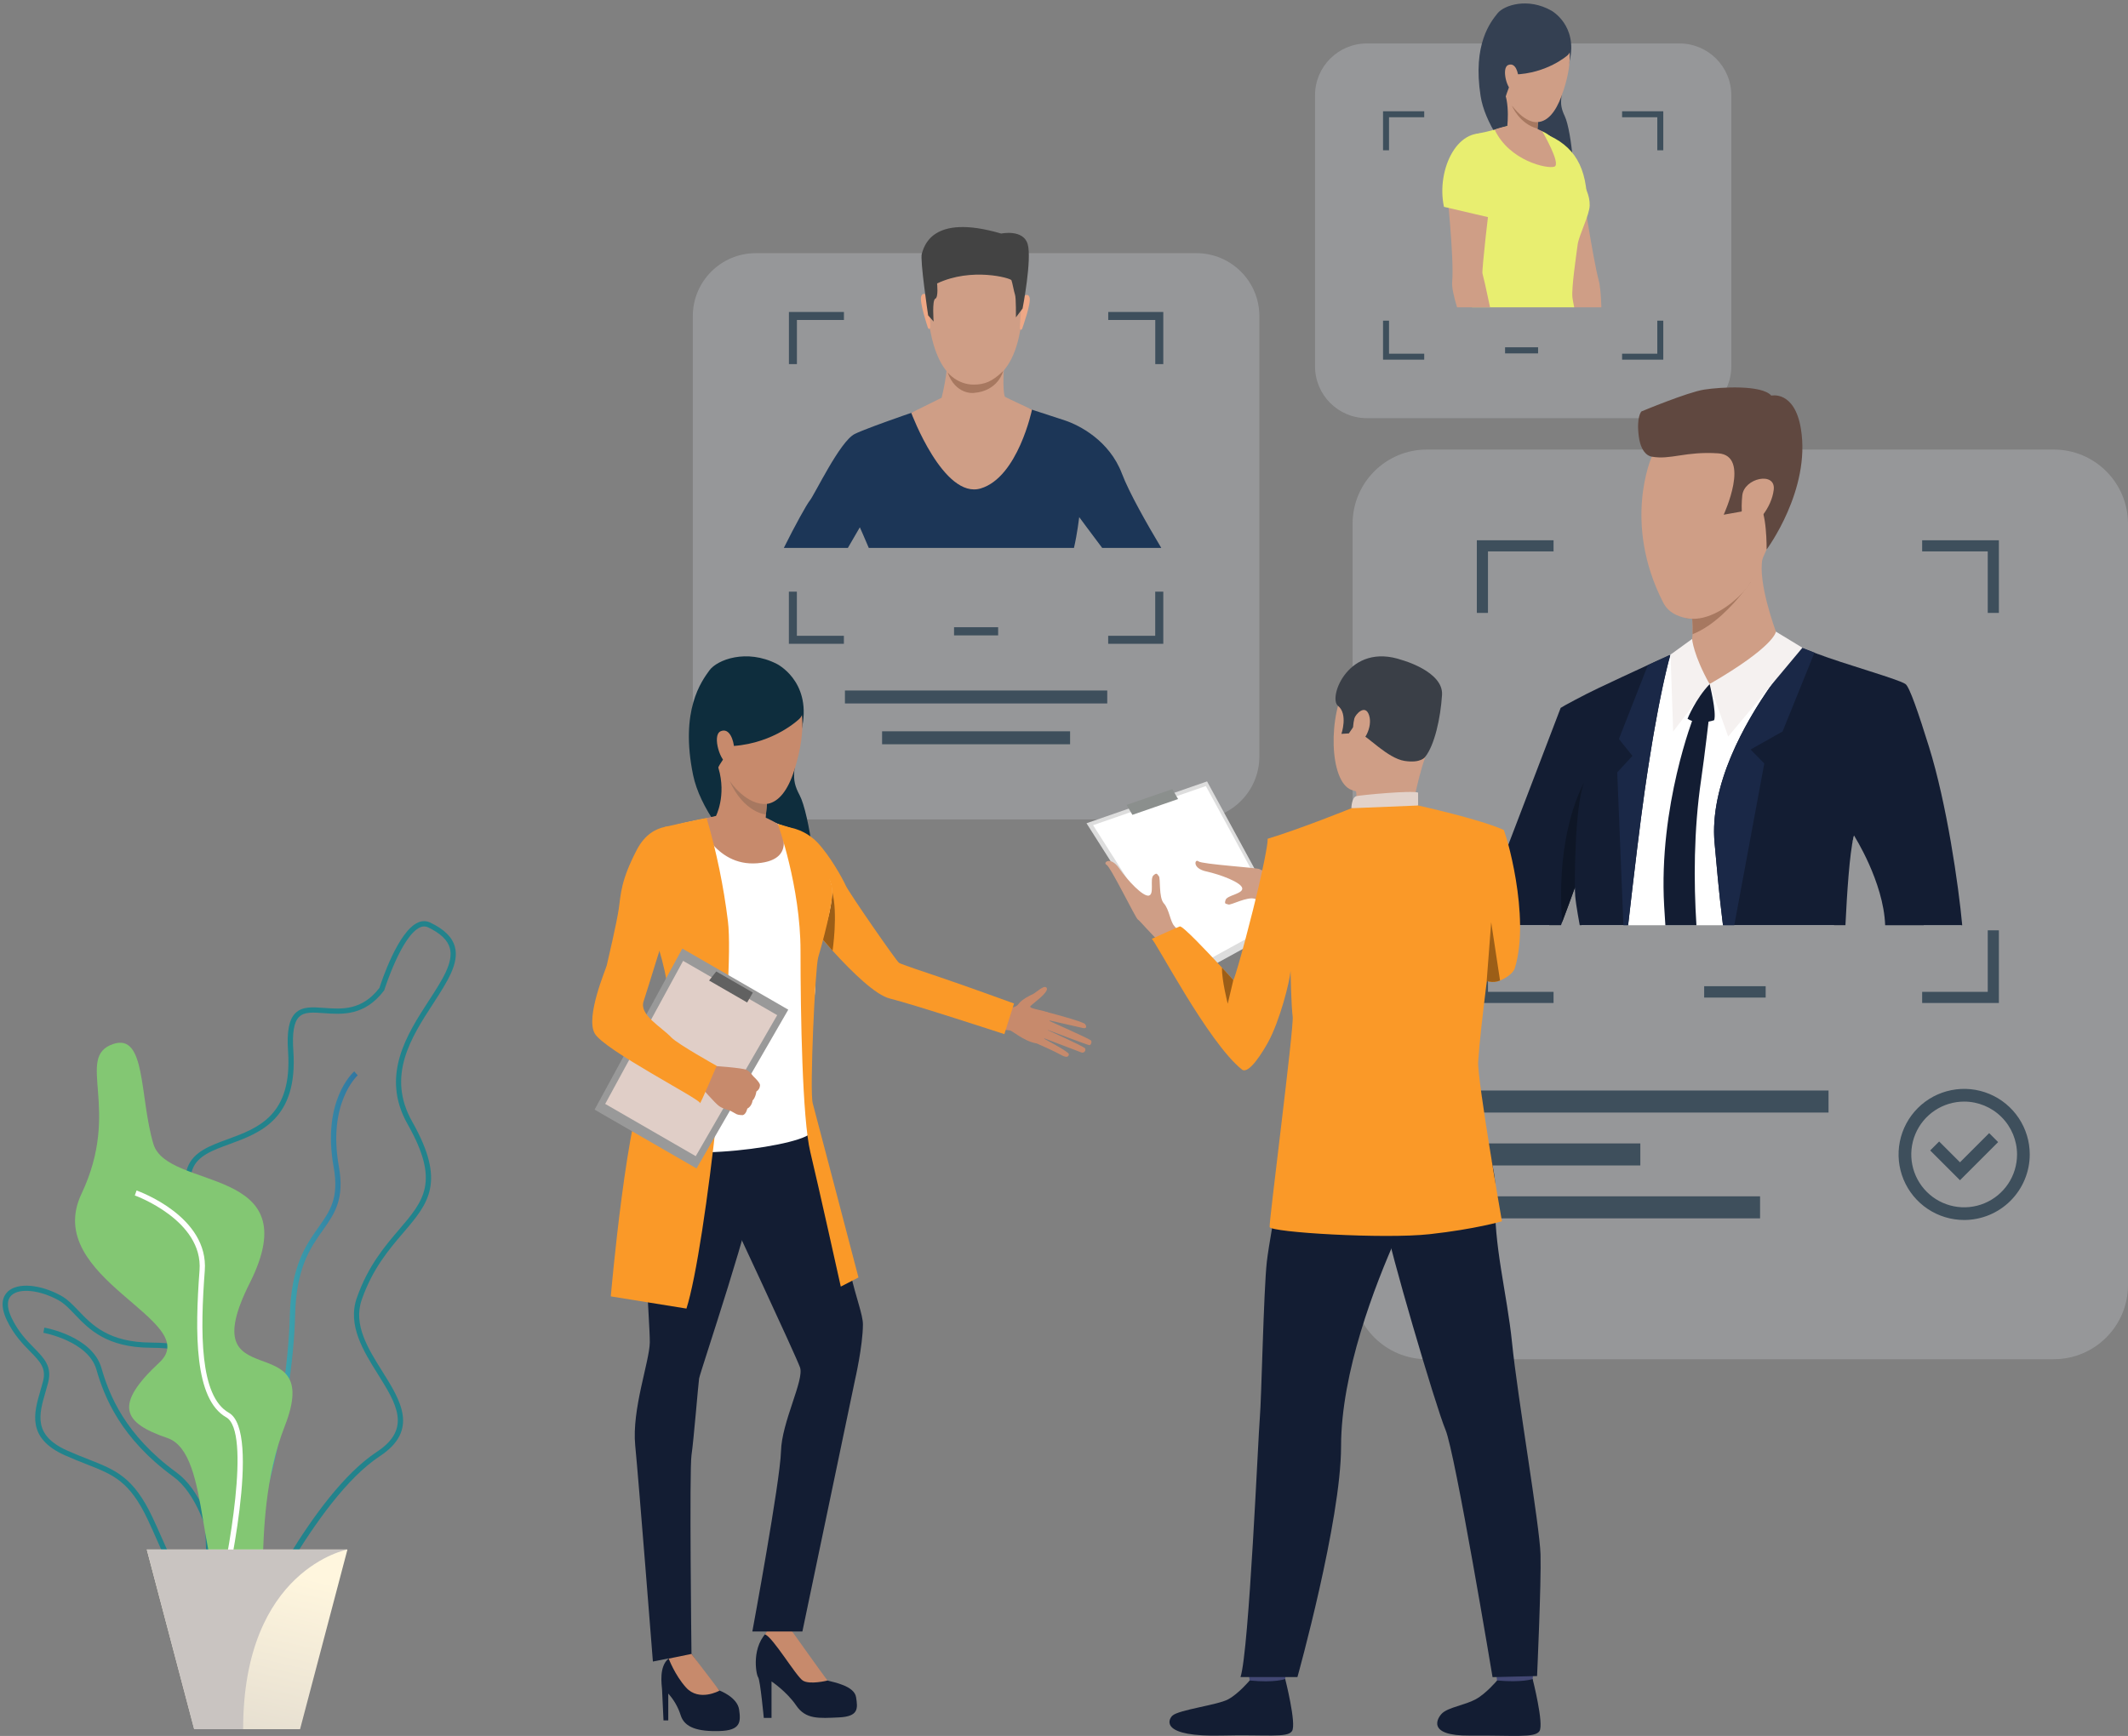 <svg width="614" height="501" viewBox="0 0 614 501" fill="none" xmlns="http://www.w3.org/2000/svg">
<rect x="0" y="0" width="614" height="501" fill="#808080" stroke="none"/>
<path opacity="0.95" d="M345.188 73.064H218.081C208.039 73.064 199.898 81.203 199.898 91.243V218.312C199.898 228.351 208.039 236.49 218.081 236.49H345.188C355.23 236.49 363.371 228.351 363.371 218.312V91.243C363.371 81.203 355.23 73.064 345.188 73.064Z" fill="rgba(187, 190, 196,0.4)"/>
<path d="M319.48 199.285H243.793V203.022H319.48V199.285Z" fill="#3E4F5C"/>
<path d="M308.759 211.062H254.513V214.799H308.759V211.062Z" fill="#3E4F5C"/>
<path opacity="0.95" d="M592.578 129.746H411.689C399.858 129.746 390.267 139.334 390.267 151.162V370.865C390.267 382.693 399.858 392.281 411.689 392.281H592.578C604.409 392.281 614 382.693 614 370.865V151.162C614 139.334 604.409 129.746 592.578 129.746Z" fill="rgba(187, 190, 196,0.4)"/>
<path d="M509.455 284.626H491.709V287.91H509.455V284.626Z" fill="#3E4F5C"/>
<path d="M527.596 314.73H424.34V321.091H527.596V314.73Z" fill="#3E4F5C"/>
<path d="M507.838 345.27H424.34V351.631H507.838V345.27Z" fill="#3E4F5C"/>
<path d="M473.29 330.001H424.34V336.362H473.29V330.001Z" fill="#3E4F5C"/>
<path d="M554.609 155.927V159.14H573.533V176.893H576.744V155.927H554.609ZM426.116 176.893H429.33V159.14H448.254V155.927H426.116V176.893ZM573.533 268.499V286.256H554.609V289.469H576.744V268.499H573.533ZM429.33 268.499H426.116V289.469H448.254V286.256H429.33V268.499Z" fill="#3E4F5C"/>
<path d="M566.727 352.099C562.983 352.099 559.324 350.989 556.211 348.909C553.099 346.83 550.673 343.874 549.241 340.416C547.81 336.958 547.436 333.153 548.168 329.483C548.899 325.812 550.704 322.441 553.352 319.796C556 317.151 559.374 315.351 563.046 314.623C566.718 313.895 570.524 314.272 573.982 315.707C577.439 317.142 580.393 319.57 582.471 322.683C584.548 325.797 585.655 329.456 585.651 333.199C585.64 338.211 583.642 343.015 580.095 346.558C576.548 350.101 571.741 352.093 566.727 352.099ZM566.727 317.927C563.709 317.927 560.758 318.822 558.248 320.498C555.739 322.175 553.783 324.557 552.628 327.345C551.473 330.133 551.17 333.2 551.759 336.16C552.348 339.119 553.802 341.838 555.936 343.971C558.07 346.105 560.789 347.558 563.75 348.146C566.71 348.735 569.778 348.433 572.567 347.278C575.355 346.124 577.739 344.168 579.416 341.659C581.093 339.15 581.988 336.201 581.988 333.183C581.983 329.138 580.374 325.26 577.513 322.4C574.652 319.54 570.773 317.931 566.727 317.927Z" fill="#3E4F5C"/>
<path d="M565.521 340.626L556.924 332.031L559.512 329.444L565.521 335.448L573.942 327.03L576.53 329.62L565.521 340.626Z" fill="#3E4F5C"/>
<path d="M323.723 136.714C320.093 127.109 311.375 122.709 307.259 121.337C305.796 120.85 303.178 119.995 300.419 119.103L290.018 115.75H272.87C272.87 115.75 266.932 117.74 260.618 119.952C254.804 121.991 248.68 124.212 246.616 125.25C242.305 127.4 235.053 142.784 233.599 144.547C232.843 145.454 229.477 151.447 226.161 158.139H244.636C246.588 154.787 248.091 152.187 248.091 152.187C248.091 152.187 249.26 154.749 250.676 158.139H309.872C310.802 154.204 311.391 149.244 311.391 149.244C311.391 149.244 314.561 153.553 318.023 158.139H335.069C330.916 151.186 325.768 142.13 323.723 136.714Z" fill="#1c3657"/>
<path d="M283.488 68.64C283.488 68.64 296.898 70.75 294.856 91.726C292.814 112.702 280.978 110.979 280.187 110.957C279.397 110.936 268.308 111.342 267.443 85.734C267.443 85.734 267.065 66.797 283.488 68.64Z" fill="#CF9E86"/>
<path d="M295.051 85.802C295.051 85.802 296.517 84.234 297.057 85.82C297.596 87.407 295.054 94.496 294.961 94.806C294.961 94.806 294.695 95.425 294.342 95.081C293.988 94.737 295.051 85.802 295.051 85.802Z" fill="#EEA886"/>
<path d="M267.802 85.535C267.802 85.535 266.364 83.94 265.797 85.517C265.23 87.094 267.61 94.22 267.716 94.552C267.716 94.552 267.973 95.171 268.336 94.843C268.698 94.514 267.802 85.535 267.802 85.535Z" fill="#EEA886"/>
<path d="M295.051 89.033L293.13 91.599C293.13 91.599 293.185 85.975 292.876 85.092C292.566 84.209 292.098 81.517 291.84 80.879C291.583 80.24 280.324 77.092 270.381 81.808C270.381 81.808 270.818 85.836 269.864 86.211C268.909 86.586 269.38 92.801 269.38 92.801L267.799 91.019C267.799 91.019 265.385 74.883 265.98 73.201C266.575 71.518 268.478 61.408 288.881 67.41C288.881 67.41 295.24 66.062 296.517 70.453C297.794 74.843 295.051 89.033 295.051 89.033Z" fill="#434343"/>
<path d="M291.682 115.369C291.682 115.351 289.962 114.524 289.962 114.524C289.125 112.665 289.745 104.779 289.745 104.779C289.745 104.779 272.668 100.442 273.155 103.757C273.642 107.072 271.686 114.799 271.686 114.799L262.924 119.137C262.924 119.137 272.259 144.196 282.986 140.962C293.712 137.727 297.766 118.235 297.766 118.235L291.682 115.369Z" fill="#CF9E86"/>
<path d="M273.403 107.45C273.403 107.45 276.152 111.001 280.928 111.001C284.071 111.001 286.327 110.121 289.457 107.069C289.457 107.069 288.1 112.863 280.95 113.402C280.95 113.402 275.768 114.062 273.403 107.45Z" fill="#A77860"/>
<path d="M224.097 191.589C224.097 191.589 233.952 196.407 231.513 209.516C229.074 222.625 227.999 224.388 230.726 229.513C233.453 234.637 236.667 256.484 234.213 260.623C231.758 264.763 203.84 242.427 199.984 223.682C196.129 204.936 202.439 196.602 204.674 193.494C206.908 190.387 215.4 187.174 224.097 191.589Z" fill="#0E2D3D"/>
<path d="M220.381 495.806H222.612V485.272C222.612 485.272 226.995 488.191 229.74 492.228C232.486 496.265 236.271 495.921 242.023 495.661C247.775 495.401 247.521 493.086 247.006 489.824C246.492 486.561 240.65 485.529 238.759 485.015C236.869 484.501 232.579 477.111 231.2 475.311C230.061 473.823 229.096 472.209 228.324 470.502C228.324 470.502 227.252 466.124 221.924 470.502C216.597 474.88 218.146 483.298 218.747 484.07C219.349 484.841 220.381 495.806 220.381 495.806Z" fill="#131d33"/>
<path d="M231.631 485.018C233.605 486.307 238.759 485.018 238.759 485.018C237.3 483.128 228.324 470.505 228.324 470.505C222.869 467.33 220.715 471.701 220.715 471.701C222.941 472.383 229.657 483.729 231.631 485.018Z" fill="#C78A6C"/>
<path d="M289.06 290.776C289.06 290.776 292.637 291.461 293.858 289.782C294.896 288.353 297.267 287.257 298.002 286.919C298.978 286.463 301.457 283.957 302.031 285.184C302.604 286.411 298.141 289.521 297.332 290.352C296.523 291.182 301.718 291.563 302.601 292.378C303.484 293.193 302.393 301.76 298.857 301.094C295.321 300.428 291.986 297.376 291.341 297.376C290.47 297.3 289.604 297.171 288.747 296.992L289.06 290.776Z" fill="#C78A6C"/>
<path d="M301.839 292.028C301.839 292.028 312.528 294.789 313.086 295.566C313.644 296.344 313.461 296.917 312.466 296.7C311.471 296.483 302.062 294.333 302.062 294.333C302.062 294.333 314.149 299.724 314.769 300.263C315.116 300.573 314.828 301.704 314.276 301.639C313.724 301.574 301.423 296.914 301.423 296.914C301.423 296.914 312.714 301.971 313.08 302.569C313.156 302.722 313.184 302.895 313.161 303.065C313.137 303.235 313.062 303.394 312.947 303.521C312.831 303.648 312.68 303.737 312.513 303.777C312.346 303.816 312.171 303.804 312.011 303.743C311.146 303.433 300.401 299.325 300.401 299.325C300.401 299.325 308.387 303.523 308.397 304.211C308.397 304.632 308.198 305.617 306.171 304.471C304.145 303.325 299.077 301.119 299.077 301.119L301.839 292.028Z" fill="#C78A6C"/>
<path d="M191.443 496.525H192.816V488.779C194.433 490.566 195.647 492.679 196.377 494.976C197.493 498.669 201.491 499.763 207.59 499.593C213.689 499.422 213.788 497.015 213.259 493.396C212.729 489.777 207.59 487.899 207.59 487.899C205.272 485.839 199.532 477.297 199.532 477.297C199.532 477.297 195.838 476.309 192.94 478.648C190.042 480.987 190.944 486.27 191.027 487.633C191.111 488.996 191.443 496.525 191.443 496.525Z" fill="#131d33"/>
<path d="M195.652 312.425C195.652 312.425 188.384 321.868 186.413 333.075C184.442 344.282 187.578 381.889 187.491 387.429C187.404 392.969 182.253 406.748 183.282 417.173C184.311 427.599 188.381 479.534 188.381 479.534L199.516 477.325C199.516 477.325 198.872 424.386 199.516 420.005C200.161 415.624 201.453 399.665 201.711 397.861C201.968 396.058 218.069 348.709 218.069 340.629C218.069 332.548 213.172 299.247 195.652 312.425Z" fill="#131d33"/>
<path d="M232.155 316.121C232.155 316.121 244.093 361.666 245.513 367.984C246.932 374.302 248.981 379.498 248.981 382.178C248.981 388.396 246.672 398.379 246.672 398.379L231.516 470.865H217.077C217.077 470.865 225.135 427.379 225.339 418.874C225.544 410.369 232.118 398.252 230.831 394.645C229.545 391.039 210.088 349.434 210.088 349.434C210.088 349.434 195.351 302.897 232.155 316.121Z" fill="#131d33"/>
<path d="M207.59 487.937L199.532 477.334L192.94 478.685C192.94 478.685 194.713 483.432 197.917 487.001C201.698 491.23 207.59 487.937 207.59 487.937Z" fill="#C78A6C"/>
<path d="M227.224 238.708C230.521 239.184 233.563 240.751 235.865 243.158C239.584 247.142 243.077 253.494 244.05 255.619C245.023 257.745 258.678 277.435 259.388 277.878C260.098 278.321 266.959 280.611 271.506 282.141C278.526 284.502 292.581 289.614 292.581 289.614L289.792 298.457C289.792 298.457 263.34 289.803 256.713 288.174C248.612 286.178 229.964 262.259 229.964 262.259C229.964 262.259 216.066 245.968 227.224 238.708Z" fill="#fa9928"/>
<path d="M218.636 235.257C218.636 235.257 225.011 238.269 227.224 238.708C229.437 239.148 238.028 250.306 239.534 254.38C241.04 258.454 239.534 264.561 236.435 271.731C233.336 278.9 236.255 281.292 234.839 288.462C233.422 295.631 233.878 322.46 234.144 326.444C234.411 330.429 192.695 336.465 184.46 329.205C184.46 329.205 190.039 305.038 196.637 298.129C198.063 296.638 197.914 286.693 196.947 284.214C195.98 281.735 184.993 263.232 184.993 263.232C184.993 263.232 184.187 244.465 188.979 240.747C193.141 237.516 204.475 236.363 206.521 235.654C208.566 234.944 214.47 234.637 218.636 235.257Z" fill="white"/>
<path d="M221.679 227.901C221.679 227.901 221.487 229.658 221.267 232.028C221.183 232.958 221.09 234.002 221.007 235.065C220.753 238.244 220.548 241.655 220.672 243.402C220.672 243.402 214.046 250.042 206.511 235.657C206.511 235.657 209.679 229.723 207.296 221.649C204.912 213.575 221.679 227.901 221.679 227.901Z" fill="#C78A6C"/>
<path d="M240.222 274.377C240.222 274.377 241.818 263.771 240.123 257.336C240.123 257.336 240.123 262.882 237.079 270.758L240.222 274.377Z" fill="#9c5e17"/>
<path d="M201.419 236.676C201.419 236.676 205.978 250.132 218.49 249.144C231.002 248.155 224.422 237.779 224.422 237.779C224.422 237.779 221.304 235.991 220.427 235.824C219.55 235.657 206.592 235.492 206.592 235.492L201.419 236.676Z" fill="#C78A6C"/>
<path d="M224.422 237.779C224.422 237.779 230.977 255.904 230.977 274.377C230.977 292.849 231.504 322.937 233.791 332.437C236.078 341.936 242.593 371.324 242.593 371.324L247.698 368.684C247.698 368.684 235.424 321.788 234.498 318.404C233.571 315.021 235.201 279.297 236.081 276.307C236.962 273.317 240.702 260 240.111 256.304C239.376 251.657 235.018 244.756 227.977 238.832L224.422 237.779Z" fill="#fa9928"/>
<path d="M203.893 236.109C206.736 245.842 208.789 255.789 210.029 265.853C212.096 282.553 203.694 360.071 198.063 377.666L176.235 374.147C176.235 374.147 180.933 319.355 187.311 309.391C193.69 299.427 195.72 290.597 188.833 269.785C181.947 248.973 191.846 238.653 191.846 238.653C191.846 238.653 201.98 236.326 203.893 236.109Z" fill="#fa9928"/>
<path d="M227.441 291.402L200.976 337.227L171.558 320.248L196.873 273.76L227.441 291.402Z" fill="#999999"/>
<path d="M224.252 292.979L200.747 333.676L174.62 318.596L197.102 277.311L224.252 292.979Z" fill="#E0CEC7"/>
<path d="M215.58 289.323L217.229 286.466L206.666 280.372L204.602 282.99L215.58 289.323Z" fill="#616161"/>
<path d="M214.318 321.837C214.318 321.837 213.116 321.837 212.586 321.589C212.586 321.589 211.656 321.053 210.984 320.709C210.809 320.62 210.63 320.54 210.447 320.471C209.908 320.282 208.665 320.034 207.497 319.232C206.329 318.429 202.185 313.624 202.185 313.624L204.14 310.649L205.575 307.603C205.575 307.603 214.275 308.164 215.453 308.793C215.567 308.858 215.679 308.923 215.763 308.991C216.692 309.611 217.145 310.488 217.604 310.875C217.771 311.018 219.342 312.551 219.287 313.205C219.28 313.57 219.182 313.927 219 314.243C218.817 314.559 218.558 314.823 218.245 315.012C218.245 315.012 218.019 316.781 217.145 317.605C217.145 317.605 216.99 319.244 215.614 319.963C215.629 319.953 215.285 321.599 214.318 321.837Z" fill="#C78A6C"/>
<path d="M196.386 238.708C196.386 238.708 188.35 236.41 183.744 245.261C179.139 254.113 179.16 257.89 178.547 262.216C177.964 266.296 175.342 277.441 175.076 278.59C174.809 279.74 168.877 293.463 171.595 298.262C174.313 303.061 202.148 317.276 201.968 318.339C201.788 319.402 206.784 307.61 206.784 307.61C206.784 307.61 195.534 301.335 193.705 299.411C190.711 296.276 184.407 292.905 185.694 289.004C187.215 284.434 191.796 269.013 192.859 266.755C193.922 264.496 203.158 241.587 196.386 238.708Z" fill="#fa9928"/>
<path d="M222.668 193.042C222.668 193.042 236.974 197.538 229.207 222.219C221.441 246.901 201.903 219.359 203.945 204.32C205.988 189.281 222.668 193.042 222.668 193.042Z" fill="#C78A6C"/>
<path d="M230.67 207.443C230.67 207.443 223.56 214.417 211.665 215.291C211.665 215.291 207.091 220.651 206.741 222.755C206.741 222.755 196.126 204.667 209.174 193.823C222.222 182.978 235.468 202.975 230.67 207.443Z" fill="#0E2D3D"/>
<path d="M211.808 215.781C211.715 213.984 210.609 209.894 207.937 211.04C205.266 212.187 208.101 220.512 209.871 219.998C209.871 219.998 212.025 220.032 211.808 215.781Z" fill="#C78A6C"/>
<path d="M221.267 232.028C221.183 232.958 221.09 234.002 221.007 235.065C221.007 235.065 214.69 234.687 210.469 225.296C210.751 225.708 215.372 232.503 221.267 232.028Z" fill="#A77860"/>
<path d="M64.602 457.753C73.776 451.302 84.512 406.354 85.153 379.584C85.482 365.871 89.536 360.158 93.112 355.107C96.522 350.289 99.487 346.122 97.761 336.573C94.476 318.311 103.12 310.429 103.207 310.352L102.206 309.211C101.821 309.549 92.818 317.679 96.27 336.843C97.876 345.769 95.226 349.502 91.873 354.231C88.352 359.188 83.973 365.36 83.632 379.538C82.944 408.269 71.969 450.707 63.725 456.501L64.602 457.753Z" fill="url(#paint0_linear)"/>
<path d="M45.371 444.643C44.507 442.679 43.611 440.65 42.597 438.509C37.356 427.451 32.714 425.629 25.021 422.611C23.143 421.874 21.011 421.037 18.674 419.99C7.656 415.033 9.789 407.745 11.673 401.31C11.936 400.408 12.197 399.51 12.426 398.624C13.393 394.837 11.534 392.938 8.707 390.063C6.615 387.928 4.008 385.27 1.997 381.078C-0.2 376.483 0.918 374.02 2.248 372.762C5.037 370.113 11.487 370.593 17.571 373.92C19.461 374.952 21.017 376.582 22.666 378.308C26.543 382.367 31.372 387.42 43.58 387.479C50.544 387.51 54.356 388.47 56.33 390.689C58.571 393.208 58.15 396.975 57.57 402.193C57.368 403.996 57.139 406.041 57 408.253C56.169 421.434 63.954 430.946 64.032 431.039C68.681 436.572 74.411 448.061 71.938 455.128C70.903 458.093 68.585 459.959 65.049 460.674C63.772 460.943 62.472 461.083 61.168 461.093C52.63 461.083 49.503 454.019 45.371 444.643ZM16.858 375.24C11.422 372.275 5.595 371.677 3.305 373.849C1.56 375.501 2.375 378.329 3.379 380.412C5.279 384.384 7.684 386.834 9.804 389C12.755 392.006 15.073 394.382 13.901 398.995C13.669 399.9 13.402 400.814 13.133 401.731C11.273 408.139 9.491 414.193 19.303 418.602C21.606 419.637 23.72 420.461 25.582 421.198C33.346 424.244 38.475 426.255 43.974 437.858C44.996 440.027 45.895 442.056 46.763 444.027C51.511 454.781 54.375 461.272 64.739 459.175C67.711 458.574 69.651 457.04 70.497 454.617C72.666 448.386 67.463 437.477 62.857 431.999C62.523 431.593 54.607 421.948 55.478 408.142C55.617 405.895 55.85 403.829 56.054 402.01C56.594 397.183 56.984 393.694 55.196 391.683C53.556 389.843 49.971 389.009 43.571 388.978C30.718 388.92 25.641 383.606 21.566 379.339C19.933 377.629 18.525 376.154 16.843 375.237L16.858 375.24Z" fill="#22838C"/>
<path d="M64.884 469.839L66.4 469.762C66.325 468.337 64.413 434.794 50.941 424.978C36.16 414.208 31.502 402.633 29.283 394.862C26.667 385.71 13.356 383.262 12.792 383.163L12.525 384.656C12.655 384.681 25.468 387.039 27.823 395.281C30.104 403.265 34.889 415.156 50.048 426.202C62.941 435.599 64.866 469.511 64.884 469.839Z" fill="#22838C"/>
<path d="M62.318 477.384C59.151 475.807 59.265 469.461 59.439 459.856C59.659 447.72 59.959 431.097 53.603 415.807C46.853 399.566 52.875 394.819 58.698 390.23C65.207 385.087 71.38 380.232 59.557 358.317C54.127 348.251 52.404 341.441 54.13 336.886C55.837 332.387 60.638 330.634 65.709 328.778C74.467 325.571 84.394 321.94 83.114 303.405C82.721 297.723 83.387 294.228 85.215 292.409C87.202 290.432 90.128 290.646 93.515 290.894C98.635 291.269 104.434 291.693 109.486 285.103C110.01 283.458 114.838 268.763 120.615 266.247C121.168 265.985 121.773 265.85 122.386 265.854C122.998 265.857 123.601 265.998 124.152 266.265V266.265C128.14 268.171 130.452 270.433 131.227 273.181C132.572 277.955 129.058 283.34 125.029 289.577C118.663 299.38 111.445 310.488 118.929 323.709C128.825 341.186 123.6 347.306 116.366 355.77C112.219 360.622 107.521 366.119 104.381 375.086C101.855 382.298 106.163 389.174 110.332 395.823C115.557 404.164 120.962 412.789 109.582 420.275C90.769 432.65 72.189 473.043 72.003 473.449L71.926 473.616L71.78 473.731C68.315 476.448 65.792 477.759 63.889 477.759C63.343 477.76 62.805 477.632 62.318 477.384ZM108.739 419.008C118.88 412.337 114.318 405.065 109.049 396.628C104.893 389.998 100.185 382.484 102.953 374.584C106.188 365.351 110.983 359.736 115.213 354.785C122.304 346.491 126.99 341.01 117.612 324.455C109.675 310.435 117.485 298.429 123.761 288.753C127.61 282.826 130.936 277.704 129.78 273.59C129.129 271.291 127.08 269.342 123.51 267.635C123.156 267.462 122.767 267.372 122.373 267.372C121.978 267.372 121.589 267.462 121.235 267.635C115.876 269.968 110.955 285.525 110.905 285.683L110.865 285.807L110.784 285.912C105.206 293.267 98.676 292.79 93.428 292.403C90.289 292.174 87.806 291.991 86.3 293.481C84.794 294.971 84.283 298.157 84.639 303.297C86 322.968 75.031 326.977 66.242 330.197C61.283 332.006 57.025 333.571 55.562 337.422C54.012 341.534 55.698 347.956 60.905 357.595C73.333 380.635 66.375 386.119 59.65 391.423C54.021 395.86 48.706 400.049 55.016 415.228C61.494 430.809 61.19 447.615 60.967 459.887C60.815 468.253 60.697 474.877 63.009 476.03C64.361 476.702 66.948 475.565 70.702 472.646C72.195 469.374 89.991 431.333 108.739 419.008Z" fill="#22838C"/>
<path d="M32.621 301.323C42.198 298.042 40.208 316.505 44.255 330.138C48.303 343.77 89.266 336.093 72.071 370.277C54.877 404.461 93.819 381.707 82.184 411.538C70.55 441.369 81.174 473.272 68.529 465.158C55.884 457.043 61.425 419.479 48.278 415.014C35.131 410.549 32.983 405.344 46 393.211C59.017 381.078 11.887 369.044 23.518 344.526C35.15 320.009 21.56 305.115 32.621 301.323Z" fill="#83c773"/>
<path d="M64.122 463.203C65.328 458.096 75.611 413.158 66.016 407.723C57.558 402.937 57.765 384.315 59.086 366.729C60.254 351.163 40.254 343.888 39.405 343.585L38.897 345.016C39.095 345.084 58.655 352.207 57.573 366.615C56.219 384.675 56.073 403.838 65.269 409.043C72.552 413.17 65.845 449.288 62.647 462.856L64.122 463.203Z" fill="white"/>
<path d="M100.25 447.2L86.579 499.054H56.026L42.356 447.2H100.25Z" fill="url(#paint1_linear)"/>
<path d="M100.25 447.203C100.25 447.203 70.153 452.851 70.153 499.054H56.026L42.356 447.203H100.25Z" fill="url(#paint2_linear)"/>
<path opacity="0.95" d="M484.59 12.544H394.38C386.124 12.544 379.432 19.235 379.432 27.488V105.74C379.432 113.993 386.124 120.683 394.38 120.683H484.59C492.845 120.683 499.538 113.993 499.538 105.74V27.488C499.538 19.235 492.845 12.544 484.59 12.544Z" fill="rgba(187, 190, 196,0.4)"/>
<path d="M443.791 100.231H434.264V101.994H443.791V100.231Z" fill="#3E4F5C"/>
<path d="M447.641 3.076C447.641 3.076 455.317 7.29 452.881 17.638C450.445 27.987 449.516 29.369 451.496 33.554C453.476 37.74 455.215 55.283 453.105 58.493C450.994 61.703 429.584 42.837 427.207 27.748C424.83 12.659 430.182 6.245 432.082 3.854C433.982 1.462 440.872 -0.772 447.641 3.076Z" fill="#344052"/>
<path d="M462.052 88.702H453.836C453.439 84.649 453.071 81.83 453.145 81.412C453.266 80.724 444.969 58.964 444.194 57.164C443.419 55.364 440.373 50.543 439.976 46.01C439.579 41.477 445.502 39.63 445.502 39.63C453.504 41.065 456.213 52.129 456.213 52.129C456.213 52.129 459.573 74.567 461.274 80.882C461.711 82.487 461.947 85.346 462.052 88.702Z" fill="#CF9E86"/>
<path d="M457.918 57.52L445.676 62.679C445.676 62.679 434.428 34.775 443.856 37.892C453.284 41.009 457.487 46.834 457.918 57.52Z" fill="#e8ee70"/>
<path d="M455.194 70.657C454.837 73.427 453.371 83.24 453.7 85.892C453.755 86.329 453.935 87.332 454.208 88.702H424.703C425.487 85.913 426.203 83.435 426.634 81.978C428.069 77.229 426.696 75.955 425.971 72.157C425.689 70.666 424.697 67.841 423.618 64.649C423.256 63.584 422.884 62.48 422.524 61.356C421.229 57.328 420.624 53.223 420.252 50.821C418.473 39.472 427.201 38.382 427.201 38.382C430.446 37.784 436.114 36.033 436.114 36.033L444.991 37.892C445.732 38.216 446.43 38.633 447.067 39.131C447.78 39.659 448.448 40.243 449.066 40.879C450.036 41.877 451.967 44.724 453.892 47.856C454.481 48.817 455.076 49.802 455.634 50.775C457.437 53.895 458.733 56.414 458.68 59.255C458.649 62.041 455.55 67.887 455.194 70.657Z" fill="#e8ee70"/>
<path d="M444.991 37.892C444.991 37.892 450.551 47.392 448.484 48.101C446.416 48.811 435.516 46.413 431.258 37.437C431.258 37.437 438.411 34.193 444.991 37.892Z" fill="#CF9E86"/>
<path d="M444.194 42.23C444.194 42.23 439.254 44.321 434.782 37.443C434.782 37.443 435.984 29.632 433.443 25.111C430.902 20.591 444.548 30.527 444.548 30.527C444.548 30.527 444.328 31.457 444.098 32.836C443.983 33.539 443.863 34.357 443.77 35.227C443.692 35.949 443.633 36.709 443.608 37.468C443.55 39.224 443.677 40.969 444.194 42.23Z" fill="#CF9E86"/>
<path d="M431.927 52.873C430.911 58.099 423.615 64.646 423.615 64.646C423.255 63.581 422.884 62.477 422.527 61.356C427.56 58.149 431.927 52.873 431.927 52.873Z" fill="#393D63"/>
<path d="M430.099 57.034C429.637 58.939 427.508 78.239 427.74 78.899C427.877 79.274 428.906 83.738 429.938 88.702H420.414C419.437 85.504 418.864 82.849 419 81.346C419.62 74.84 417.401 54.081 417.401 54.081C417.401 54.081 415.424 41.529 425.844 39.962C425.844 39.962 432.002 40.77 432.374 45.316C432.746 49.861 430.561 55.134 430.099 57.034Z" fill="#CF9E86"/>
<path d="M416.632 59.698L429.563 62.719C429.563 62.719 439.821 42.809 430.582 39.172C420.844 35.342 414.299 48.839 416.632 59.698Z" fill="#e8ee70"/>
<path d="M446.447 4.179C446.447 4.179 457.685 8.303 450.563 27.692C443.441 47.082 428.899 24.383 431.094 12.467C433.288 0.551 446.447 4.179 446.447 4.179Z" fill="#CF9E86"/>
<path d="M452.286 15.965C452.286 15.965 446.354 21.257 436.837 21.505C436.837 21.505 434.611 26.927 434.252 28.591C434.252 28.591 424.846 12.448 435.659 4.294C446.472 -3.861 456.278 12.585 452.286 15.965Z" fill="#344052"/>
<path d="M438.12 22.667C438.12 21.232 437.385 17.933 435.213 18.744C433.04 19.556 434.986 26.298 436.418 25.957C436.418 25.957 438.135 26.066 438.12 22.667Z" fill="#CF9E86"/>
<path d="M443.621 37.136C438.352 35.677 436.297 30.63 436.235 30.475C440.531 36.024 443.77 35.227 443.77 35.227C443.692 35.949 443.686 36.402 443.621 37.136Z" fill="#A77860"/>
<path d="M468.031 32.117V33.839H478.187V43.37H479.913V32.117H468.031ZM399.053 43.37H400.78V33.839H410.936V32.117H399.053V43.37ZM478.187 92.547V102.081H468.031V103.803H479.913V92.547H478.187ZM400.78 92.547H399.053V103.803H410.936V102.081H400.78V92.547Z" fill="#3E4F5C"/>
<path d="M287.997 181.023H275.275V183.378H287.997V181.023Z" fill="#3E4F5C"/>
<path d="M319.765 90.043V92.346H333.333V105.077H335.652V90.043H319.765ZM227.633 105.077H229.939V92.346H243.504V90.043H227.633V105.077ZM333.318 170.762V183.496H319.749V185.801H335.652V170.759L333.318 170.762ZM229.923 170.762H227.617V185.801H243.489V183.496H229.923V170.762Z" fill="#3E4F5C"/>
<path d="M565.853 267.027H555.08C554.882 266.597 554.723 266.222 554.59 265.921C551.398 258.383 534.941 241.097 534.941 241.097V241.135C534.939 241.141 534.939 241.147 534.941 241.153V241.175C534.941 241.2 534.922 241.221 534.913 241.249C534.904 241.277 534.894 241.333 534.876 241.389C534.865 241.419 534.859 241.45 534.857 241.482C534.857 241.509 534.839 241.528 534.829 241.556C534.154 244.075 530.837 256.623 529.179 267.027H456.346C456.179 266.064 455.984 265.144 455.758 264.292C455.126 261.815 454.657 259.3 454.354 256.763C454.354 256.642 454.326 256.53 454.316 256.409C454.261 255.969 454.211 255.529 454.174 255.096C453.783 251.09 453.742 247.059 454.053 243.046C453.848 243.486 452.376 248.88 450.448 255.536C449.389 259.189 448.189 263.226 446.999 267.027H429.804L451.384 204.785C451.862 204.41 457.462 201.705 461.547 199.756C465.716 197.773 470.746 194.858 475.286 192.37C477.611 191.096 479.802 189.944 481.705 189.073L481.993 188.943C485.132 187.508 487.221 186.563 487.221 186.563L488.579 186.433C492.961 186.009 506.555 184.738 511.117 184.475C511.489 184.447 511.808 184.438 512.046 184.429C512.199 184.419 512.352 184.419 512.505 184.429C513.075 184.466 515.886 185.439 519.568 186.845C519.708 186.892 519.847 186.947 519.987 187.003L520.514 187.198C520.824 187.322 521.158 187.443 521.487 187.573C522.144 187.837 522.826 188.1 523.511 188.37L524.233 188.652C531.603 191.573 540.039 195.195 542.057 196.639C543.386 197.584 547.518 205.367 552.303 214.991C557.479 231.48 563.783 255.285 565.853 267.027Z" fill="white"/>
<path d="M512.412 182.294C512.217 192.081 493.262 197.432 493.262 197.432C493.262 197.432 485.334 187.496 487.227 186.545C487.971 186.17 488.275 184.686 488.368 183.025C488.427 181.544 488.39 180.061 488.259 178.585C488.204 177.894 488.148 177.448 488.148 177.448C488.148 177.448 490.857 174.591 494.303 171.189C500.322 165.237 508.6 157.615 508.612 160.655C508.609 160.848 508.586 161.04 508.544 161.228C507.088 168.057 512.412 182.294 512.412 182.294Z" fill="#CF9E86"/>
<path d="M505.11 167.964C505.073 168.023 504.267 169.225 502.897 170.951C499.987 174.61 494.529 180.621 488.368 183.034C488.427 181.553 488.39 180.07 488.26 178.594C487.626 178.58 486.995 178.505 486.375 178.368C487.623 176.274 489 174.259 490.497 172.336L494.303 171.199L505.11 167.964Z" fill="#A77860"/>
<path d="M508.749 160.788C507.109 164.354 505.554 166.938 505.11 167.964C504.822 168.633 504.041 169.718 502.897 170.951C499.773 174.315 493.965 178.752 488.26 178.594C487.626 178.58 486.995 178.505 486.375 178.368C484.073 177.866 481.351 176.794 479.867 173.863C468.04 150.718 476.603 131.794 476.603 131.794C476.603 131.794 508.935 122.654 513.993 132.382C517.532 139.208 512.601 152.41 508.749 160.788Z" fill="#CF9E86"/>
<path d="M476.591 131.791C476.591 131.791 473.588 131.623 472.844 125.932C472.109 120.308 473.594 118.75 473.594 118.75C473.594 118.75 486.942 113.173 491.737 112.438C496.532 111.704 508.315 111.013 511.08 114.173C511.08 114.173 517.793 112.624 519.621 123.754C522.522 141.414 509.734 158.588 509.734 158.588C509.734 158.588 509.843 147.044 507.295 145.513C504.748 143.983 502.55 147.62 502.55 147.62L497.34 148.55C497.34 148.55 505.253 131.468 495.76 130.836C486.267 130.204 482.024 132.785 476.591 131.791Z" fill="#604840"/>
<path d="M502.702 143.022C503.198 137.935 512.4 135.992 511.783 141.324C511.166 146.657 506.635 151.778 504.543 151.598C502.451 151.419 502.315 146.898 502.702 143.022Z" fill="#CF9E86"/>
<path d="M556.552 215.446C553.555 205.841 550.973 198.256 549.808 197.432C547.794 195.988 531.832 191.598 524.258 188.63L523.536 188.348C522.851 188.078 522.169 187.815 521.512 187.552C521.183 187.421 520.858 187.301 520.539 187.177L520.012 186.982C519.872 186.926 519.733 186.87 519.593 186.824C519.593 186.824 519.572 186.851 519.553 186.861C516.57 190.269 513.777 193.839 511.185 197.553C503.353 208.676 493.153 226.702 494.719 243.344C495.224 248.679 495.84 256.357 496.888 264.955C496.962 265.639 497.046 266.321 497.139 267.015H532.471C532.902 258.005 533.67 246.141 534.832 241.543C534.832 241.516 534.851 241.497 534.86 241.469C534.862 241.437 534.868 241.406 534.879 241.376C534.879 241.33 534.907 241.283 534.916 241.237C534.925 241.19 534.935 241.187 534.944 241.162C534.942 241.156 534.942 241.15 534.944 241.144C534.944 241.144 543.495 254.507 543.932 267.037H566.169C565.094 255.387 561.694 231.932 556.552 215.446Z" fill="#131d33"/>
<path d="M481.863 189.184C481.863 189.184 479.194 198.061 475.748 220.227C475.624 220.967 475.512 221.723 475.391 222.501C475.391 222.585 475.364 222.681 475.354 222.774C475.268 223.279 475.193 223.802 475.119 224.323L475.091 224.509C475.035 224.856 474.979 225.212 474.933 225.575C474.799 226.445 474.669 227.347 474.539 228.255C473.247 237.299 471.52 251.672 469.769 267.012H455.804C455.045 262.752 454.335 258.873 454.391 256.214C454.365 256.272 454.343 256.333 454.326 256.394C453.21 259.492 451.983 262.845 450.737 266.113C450.625 266.423 450.514 266.711 450.399 267.012H426.327L450.306 204.301C450.783 203.926 456.957 200.602 461.042 198.665C465.303 196.633 470.69 194.133 475.466 191.933C477.75 190.873 479.895 189.891 481.714 189.057L481.863 189.184Z" fill="#131d33"/>
<path d="M514.337 211.108L505.11 216.317L509.056 220.345L500.399 267.034H497.139C495.94 257.593 495.258 249.119 494.725 243.362C492.317 217.646 518 188.611 519.593 186.842C520.833 187.31 522.159 187.824 523.535 188.366L514.337 211.108Z" fill="#1a2847"/>
<path d="M482.002 188.943C482.002 188.943 478.556 200.187 474.548 228.27C473.256 237.305 471.521 251.687 469.769 267.027H468.412L466.624 222.913L471.015 218.157L467.11 213.277L475.478 191.948C477.762 190.889 479.907 189.906 481.726 189.073L482.002 188.943Z" fill="#1a2847"/>
<path d="M520.058 186.941L512.412 182.294C512.412 182.294 512.198 186.486 493.262 197.432L498.639 212.574L520.058 186.941Z" fill="#f5f1f0"/>
<path d="M488.226 184.413C488.226 184.413 488.536 188.94 493.262 197.426L482.768 211.108L482.005 188.927L488.226 184.413Z" fill="#f5f1f0"/>
<path d="M493.293 197.442C493.293 197.442 495.326 205.575 494.595 207.852C494.595 207.852 490.122 209.479 486.908 207.446C486.896 207.446 489.183 201.751 493.293 197.442Z" fill="#131d33"/>
<path d="M490.826 225.094C488.681 239.703 488.681 254.479 489.478 267.027H480.515C480.393 265.257 480.277 263.41 480.168 261.484C478.5 232.558 488.728 206.715 488.728 206.715L493.29 205.572C493.29 205.572 491.821 218.352 490.826 225.094Z" fill="#131d33"/>
<path d="M454.679 243.121C454.338 250.061 454.388 256.223 454.388 256.223C454.388 256.258 454.388 256.447 454.366 256.756C454.351 256.639 454.335 256.524 454.323 256.406C453.21 259.505 451.98 262.854 450.74 266.126C450.466 262.603 450.373 259.068 450.461 255.536C450.957 236.075 457.081 225.872 457.081 225.872C455.674 229.265 455.001 236.543 454.679 243.121Z" fill="#0e1626"/>
<path d="M370.897 267.108L342.256 282.848L313.492 237.599L348.281 225.519L370.897 267.108Z" fill="#DDDDDD"/>
<path d="M369.08 265.751L342.296 280.468L315.398 238.154L347.931 226.857L369.08 265.751Z" fill="white"/>
<path d="M378.887 257.838C378.887 257.838 373.903 255.455 371.715 254.21C369.527 252.964 363.898 251.251 363.443 250.845C362.987 250.439 346.76 249.438 345.777 248.589C344.795 247.74 343.837 250.578 348.043 251.502C352.248 252.425 358.103 254.674 358.422 256.316C358.741 257.959 354.102 258.352 353.634 259.706C353.166 261.06 353.764 260.753 354.43 261.045C355.097 261.336 359.95 258.646 362.085 259.412C364.221 260.177 367.481 259.102 369.118 259.678C370.754 260.254 378.725 262.913 378.725 262.913L378.887 257.838Z" fill="#CF9E86"/>
<path d="M340.858 277.171C340.858 277.171 336.671 273.404 334.66 271.827C332.649 270.25 328.83 265.63 328.269 265.342C327.708 265.054 320.447 250.16 319.263 249.578C318.079 248.995 320.385 246.972 322.889 250.575C325.393 254.179 329.797 258.82 331.471 258.479C333.144 258.138 331.706 253.618 332.8 252.648C333.894 251.678 333.842 252.363 334.372 252.877C334.902 253.392 334.263 259.012 335.813 260.725C337.362 262.439 337.638 265.924 338.804 267.232C339.969 268.539 345.588 275.009 345.588 275.009L340.858 277.171Z" fill="#CF9E86"/>
<path d="M431.047 478.57C431.047 478.57 431.955 484.857 432.067 485.802C432.178 486.747 442.146 485.244 442.146 485.244L442.951 477.762C442.951 477.762 432.293 477.684 431.047 478.57Z" fill="#424773"/>
<path d="M431.961 485.003C431.961 485.003 428.803 488.789 425.763 490.44C422.723 492.092 417.912 492.745 416.106 494.468C414.804 495.707 411.361 501.012 424.04 500.906C436.719 500.801 442.837 501.656 444.185 499.617C445.533 497.579 442.22 484.587 442.22 484.587C442.22 484.587 439.214 485.656 431.961 485.003Z" fill="#131d33"/>
<path d="M359.656 478.57C359.656 478.57 360.561 484.857 360.672 485.802C360.784 486.747 370.751 485.244 370.751 485.244L371.557 477.762C371.557 477.762 360.898 477.684 359.656 478.57Z" fill="#424773"/>
<path d="M360.567 485.003C360.567 485.003 357.412 488.789 354.368 490.44C351.325 492.092 340.081 493.449 338.274 495.156C336.969 496.395 334.802 501.353 352.645 500.894C365.324 500.563 371.442 501.644 372.79 499.605C374.138 497.566 370.825 484.575 370.825 484.575C370.825 484.575 367.993 485.731 360.567 485.003Z" fill="#131d33"/>
<path d="M422.797 317.05C422.797 317.05 432.16 331.922 431.475 345.363C430.79 358.804 434.869 373.481 436.276 387.522C437.844 403.178 444.259 440.238 444.492 448.612C444.724 456.987 443.497 483.723 443.497 483.723L430.65 484.033C430.65 484.033 419.865 419.243 417.069 412.631C414.274 406.019 400.42 358.89 399.955 353.602C399.49 348.313 422.797 317.05 422.797 317.05Z" fill="#131d33"/>
<path d="M373.512 319.064C373.512 319.064 366.455 355.907 365.526 364.133C364.596 372.359 363.976 403.95 363.508 409.09C363.04 414.23 360.409 476.38 357.929 484.017H374.355C374.355 484.017 386.945 438.837 386.945 417.459C386.945 396.08 396.682 370.983 402.971 356.886C409.259 342.788 423.646 342.447 427.508 316.297C427.508 316.288 378.732 310.764 373.512 319.064Z" fill="#131d33"/>
<path d="M407.173 192.026C407.173 192.026 394.606 187.332 388.813 196.893C383.021 206.455 383.576 225.602 389.911 227.957C396.245 230.312 405.76 229.082 409.005 223.096C412.25 217.11 415.176 208.462 415.033 202.681C414.891 196.899 410.474 193.693 407.173 192.026Z" fill="#CF9E86"/>
<path d="M391.274 228.394C391.274 228.394 391.798 231.802 390.933 233.46C390.069 235.118 407.214 235.173 407.214 235.173C407.214 235.173 408.605 226.086 411.243 218.405C413.88 210.724 391.274 228.394 391.274 228.394Z" fill="#CF9E86"/>
<path d="M411.246 218.405C411.246 218.405 410.062 220.357 405.233 219.601C400.405 218.845 394.51 212.419 392.492 211.713C390.475 211.006 390.456 209.823 390.456 209.823L389.195 211.666L387.05 211.802C387.05 211.802 389.006 206.055 386.058 203.713C383.111 201.37 389.117 185.123 404.607 190.523C404.607 190.523 416.505 193.801 416.075 200.565C415.644 207.328 413.908 215.037 411.246 218.405Z" fill="#3A3F47"/>
<path d="M389.917 233.259C389.917 233.259 389.969 230.064 391.417 229.757C392.864 229.451 407.397 228.056 409.172 228.754V232.472C409.172 232.472 405.748 234.578 389.917 233.259Z" fill="#E2D2CA"/>
<path d="M390.775 207.363C391.048 206.229 393.933 202.985 395.037 206.458C396.14 209.931 393.369 214.6 391.82 214.204C390.27 213.807 390.09 210.241 390.775 207.363Z" fill="#CF9E86"/>
<path d="M332.243 270.978H332.265C332.174 271.018 332.159 271.024 332.243 270.978Z" fill="#323657"/>
<path d="M433.359 352.477C433.359 352.477 425.654 354.745 412.51 356.195C399.366 357.645 366.533 355.671 366.331 354.119C366.13 352.567 373.395 296.322 372.982 293.425C372.57 290.528 372.362 280.208 372.362 280.208C372.198 283.037 369.316 294.587 365.839 300.886C364.58 303.16 360.365 310.29 358.332 308.669C348.495 300.818 333.262 271.229 332.298 270.978C333.107 270.625 339.516 267.675 340.415 267.378C341.202 267.114 348.3 274.625 352.599 279.281C354.517 281.357 355.878 282.866 355.878 282.866C357.117 280.078 361.642 262.479 363.046 256.388C366.217 242.656 365.73 242.086 365.73 242.086C375.338 239.176 389.938 233.262 389.938 233.262L409.194 232.475C409.194 232.475 426.86 236.366 433.827 239.508C434.487 239.818 434.49 255.269 436.307 259.337L430.536 271.508C430.536 271.508 427.201 295.616 426.507 306.336C426.166 311.244 433.359 352.477 433.359 352.477Z" fill="#fa9928"/>
<path d="M437.081 279.396C436.576 281.02 434.292 282.392 432.811 282.99C431.829 283.389 430.753 283.496 429.711 283.3L428.958 283.161L415.762 280.713C415.762 280.713 412.876 247.471 433.79 239.505C434.357 239.684 441.699 264.512 437.081 279.396Z" fill="#fa9928"/>
<path d="M432.811 282.99C431.829 283.389 430.753 283.496 429.711 283.3L428.958 283.161L430.26 266.172L432.811 282.99Z" fill="#9c5e17"/>
<path d="M355.856 282.863L354.244 289.679C354.244 289.679 352.493 282.826 352.577 279.266C354.495 281.354 355.856 282.863 355.856 282.863Z" fill="#9c5e17"/>
<path d="M326.735 235.173L325.058 232.295L338.246 227.75L339.919 230.609L326.735 235.173Z" fill="#8B8F8D"/>
<defs>
<linearGradient id="paint0_linear" x1="103.21" y1="383.488" x2="63.728" y2="383.488" gradientUnits="userSpaceOnUse">
<stop stop-color="#3076A1"/>
<stop offset="1" stop-color="#48C9B6"/>
</linearGradient>
<linearGradient id="paint1_linear" x1="46.908" y1="552.33" x2="70.447" y2="450.831" gradientUnits="userSpaceOnUse">
<stop stop-color="#C9C4C1"/>
<stop offset="1" stop-color="#FFF6DE"/>
</linearGradient>
<linearGradient id="paint2_linear" x1="42434.6" y1="93139.5" x2="53249.2" y2="93139.5" gradientUnits="userSpaceOnUse">
<stop stop-color="#C9C4C1"/>
<stop offset="1" stop-color="#FFF6DE"/>
</linearGradient>
</defs>
</svg>
